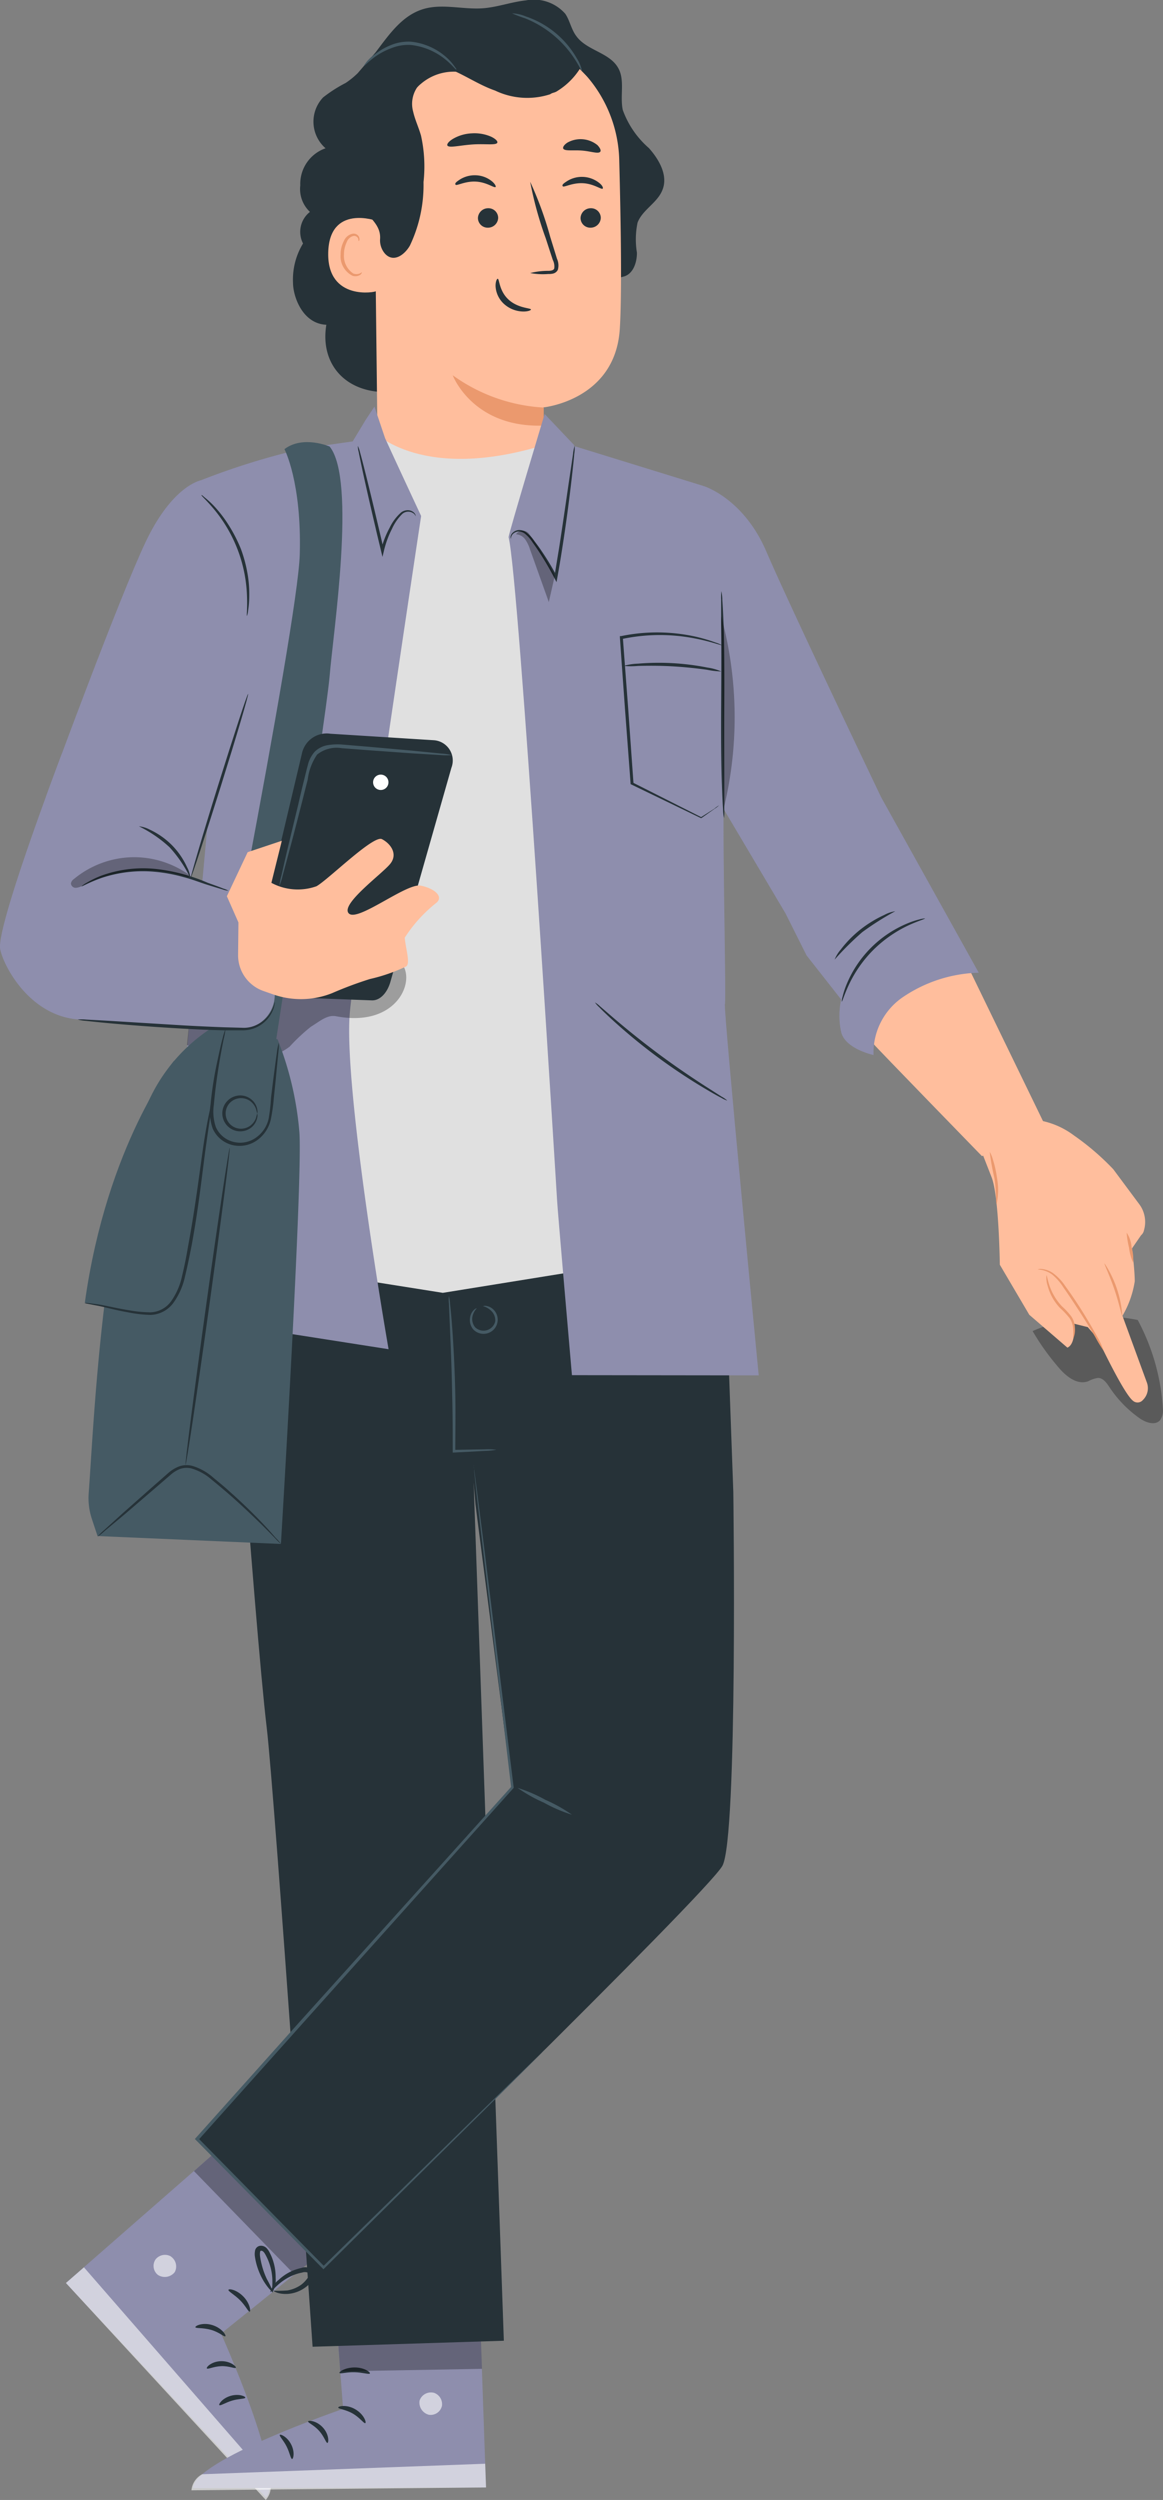<svg id="Man" xmlns="http://www.w3.org/2000/svg" width="93.862" height="201.651" viewBox="0 0 93.862 201.651">
  <rect x="0" y="0" width="93.862" height="201.651" fill="#808080" stroke="none"/>
  <path id="Path_3985" data-name="Path 3985" d="M12,28.625a5.588,5.588,0,0,0-.809,3.165c0,1.09.751,3.305,2.69,3.392-.514,3.121,1.483,5.428,4.808,5.433s7.134-5.7,10.216-6.955l8.942-2.36c.79-.184,1.11-1.139,1.1-1.939A6.566,6.566,0,0,1,39,26.939c.393-1.032,1.59-1.585,2-2.617.485-1.168-.257-2.462-1.086-3.392a7.378,7.378,0,0,1-2.108-3.073c-.242-1.129.189-2.423-.373-3.392-.693-1.241-2.515-1.4-3.359-2.544-.431-.552-.538-1.289-.916-1.832a3.384,3.384,0,0,0-3.184-1.071c-1.168.126-2.292.548-3.46.635-1.609.116-3.266-.4-4.808.063-1.7.514-2.738,2.021-3.843,3.485l-1.454,1.691a6.722,6.722,0,0,1-.969.785,11.224,11.224,0,0,0-1.822,1.168,2.845,2.845,0,0,0,.2,4.1,3.044,3.044,0,0,0-2.04,2.99,2.529,2.529,0,0,0,.78,2.142A2.045,2.045,0,0,0,12,28.625Z" transform="translate(12.457 -8.985)" fill="#263238"/>
  <path id="Path_3986" data-name="Path 3986" d="M14.538,27.267a41.232,41.232,0,0,1-1.793-6.916,14.471,14.471,0,0,1,.567-7.061c.126-.339,1.2-2.612,1.561-2.578.257.024-.407,2.147-.276,2.37a12.281,12.281,0,0,1,1.381,7.158,32.248,32.248,0,0,1-1.454,7.027" transform="translate(15.912 -4.603)" fill="#263238"/>
  <path id="Path_3987" data-name="Path 3987" d="M19.176,50.7c-5.263-.64-5.888-9.145-5.888-9.145l-.242-20.772c-.194-5.98,3.126-11.079,9.111-11.108l.552.029a10.706,10.706,0,0,1,10.1,10.4c.136,5.186.223,10.914.044,13.681-.378,5.728-6.16,6.3-6.16,6.3a19.056,19.056,0,0,0-.053,3.014c.33,6.092-6.01,7.72-7.488,7.589Z" transform="translate(17.167 -7.224)" fill="#ffbe9d"/>
  <path id="Path_3988" data-name="Path 3988" d="M22.174,20.146a13.846,13.846,0,0,1-7.347-2.607S16.422,21.8,22.169,21.6Z" transform="translate(21.71 12.729)" fill="#eb996e"/>
  <path id="Path_3989" data-name="Path 3989" d="M19.38,14.517a.824.824,0,0,1-.834.785.785.785,0,0,1-.8-.785.824.824,0,0,1,.834-.785.785.785,0,0,1,.8.785Z" transform="translate(29.108 3.064)" fill="#263238"/>
  <path id="Path_3990" data-name="Path 3990" d="M20.579,13.966c-.107.1-.7-.388-1.585-.436s-1.546.363-1.638.247.068-.237.363-.426a2.249,2.249,0,0,1,2.573.15C20.55,13.7,20.632,13.9,20.579,13.966Z" transform="translate(28.064 1.249)" fill="#263238"/>
  <path id="Path_3991" data-name="Path 3991" d="M17.039,14.517a.824.824,0,0,1-.834.785.785.785,0,0,1-.8-.785.824.824,0,0,1,.834-.785.785.785,0,0,1,.8.785Z" transform="translate(23.167 3.064)" fill="#263238"/>
  <path id="Path_3992" data-name="Path 3992" d="M18.139,13.929c-.111.1-.708-.388-1.585-.436s-1.551.363-1.643.252.068-.237.363-.431a2.263,2.263,0,0,1,1.318-.33,2.176,2.176,0,0,1,1.255.485C18.105,13.687,18.188,13.885,18.139,13.929Z" transform="translate(21.858 1.156)" fill="#263238"/>
  <path id="Path_3993" data-name="Path 3993" d="M16.607,20.491a5.879,5.879,0,0,1,1.454-.179c.228,0,.441-.044.485-.2a1.158,1.158,0,0,0-.116-.674c-.184-.557-.373-1.139-.572-1.75a29.17,29.17,0,0,1-1.255-4.56,28.539,28.539,0,0,1,1.619,4.449c.189.615.373,1.2.543,1.759a1.3,1.3,0,0,1,.073.887.572.572,0,0,1-.388.31,1.454,1.454,0,0,1-.388.034A5.491,5.491,0,0,1,16.607,20.491Z" transform="translate(26.186 1.534)" fill="#263238"/>
  <path id="Path_3994" data-name="Path 3994" d="M15.976,15.339c.145,0,.1.969.877,1.682s1.808.669,1.808.8c0,.058-.237.174-.669.16a2.375,2.375,0,0,1-1.512-.615,2.089,2.089,0,0,1-.674-1.405C15.791,15.572,15.913,15.339,15.976,15.339Z" transform="translate(24.191 7.146)" fill="#263238"/>
  <path id="Path_3995" data-name="Path 3995" d="M18.745,12.782c-.1.233-.969.073-2.011.145s-1.895.305-2.021.082c-.053-.107.1-.325.456-.538a3.31,3.31,0,0,1,1.512-.441,3.349,3.349,0,0,1,1.556.267C18.609,12.472,18.788,12.67,18.745,12.782Z" transform="translate(21.393 -1.274)" fill="#263238"/>
  <path id="Path_3996" data-name="Path 3996" d="M20.339,13.173c-.17.189-.766-.048-1.493-.1s-1.357.063-1.488-.155c-.053-.107.053-.3.334-.485a2.166,2.166,0,0,1,2.423.2C20.339,12.868,20.426,13.076,20.339,13.173Z" transform="translate(28.101 -0.929)" fill="#263238"/>
  <path id="Path_3997" data-name="Path 3997" d="M15.953,14.206c-.1-.044-3.877-1.376-3.964,2.549s3.877,3.2,3.877,3.092S15.953,14.206,15.953,14.206Z" transform="translate(14.501 3.627)" fill="#ffbe9d"/>
  <path id="Path_3998" data-name="Path 3998" d="M13.991,17.43a1.627,1.627,0,0,1-.184.1.712.712,0,0,1-.514,0,1.7,1.7,0,0,1-.751-1.536,2.3,2.3,0,0,1,.213-.969.8.8,0,0,1,.528-.519.344.344,0,0,1,.4.2c.048.111,0,.189.044.194s.087-.063.058-.223a.426.426,0,0,0-.15-.252.485.485,0,0,0-.373-.107.969.969,0,0,0-.727.591A2.283,2.283,0,0,0,12.27,16a1.754,1.754,0,0,0,.969,1.716.751.751,0,0,0,.63-.087C13.981,17.522,14.005,17.435,13.991,17.43Z" transform="translate(15.218 4.531)" fill="#eb996e"/>
  <path id="Path_3999" data-name="Path 3999" d="M31.525,14.067c.645-.344-1.241-2.423-2.792-3.155C26.388,9.812,22.792,9.1,20.606,9.7a9.37,9.37,0,0,0-6.169,4.362A15.474,15.474,0,0,0,12.6,21.923a4.691,4.691,0,0,0,.523,2.423c.538.877,1.585,1.454,1.522,2.632a1.643,1.643,0,0,0,.393,1.207c.708.771,1.6.068,2.011-.649a11.36,11.36,0,0,0,1.1-5.123,11.491,11.491,0,0,0-.2-3.737c-.184-.659-.485-1.279-.635-1.939a2.365,2.365,0,0,1,.305-1.939,2.268,2.268,0,0,1,.325-.315,4.076,4.076,0,0,1,4.071-.722c2.2.809,5.961,2.026,6.959,1.289a5.731,5.731,0,0,0,1.783-1.759Z" transform="translate(16.032 -7.725)" fill="#263238"/>
  <path id="Path_4000" data-name="Path 4000" d="M18.916,9.72a8.622,8.622,0,0,1,6.63.451,4.478,4.478,0,0,1,2.331,2.636,2.569,2.569,0,0,1-1.323,3.034l-.078.048a6,6,0,0,1-4.434-.3c-1.4-.485-2.636-1.391-4.042-1.885a7.943,7.943,0,0,0-4.667-.2,13.042,13.042,0,0,1,5.583-3.79Z" transform="translate(17.917 -8.283)" fill="#263238"/>
  <path id="Path_4001" data-name="Path 4001" d="M12.8,11.894c.034.034.349-.344.969-.785A5.675,5.675,0,0,1,15,10.469a3.649,3.649,0,0,1,1.594-.267,5.331,5.331,0,0,1,2.738,1.129c.606.485.887.887.926.858s-.044-.121-.17-.3a4.168,4.168,0,0,0-.635-.7,5.079,5.079,0,0,0-2.84-1.25,3.727,3.727,0,0,0-1.706.305,5.123,5.123,0,0,0-1.212.712,2.908,2.908,0,0,0-.9.935Z" transform="translate(16.564 -6.575)" fill="#455a64"/>
  <path id="Path_4002" data-name="Path 4002" d="M16.182,9.29a10.313,10.313,0,0,0,1.037.393A8.568,8.568,0,0,1,21.251,13c.368.572.543.969.582.969a3.039,3.039,0,0,0-.422-1.042,7.483,7.483,0,0,0-4.129-3.392,3.174,3.174,0,0,0-1.1-.247Z" transform="translate(25.148 -8.211)" fill="#455a64"/>
  <path id="Path_4003" data-name="Path 4003" d="M28.023,66.441l-9.5,7.643s5.239,11.631,3.62,13.216L6.006,70,20.317,57.49Z" transform="translate(-0.684 114.147)" fill="#8e8ead"/>
  <g id="Group_357" data-name="Group 357" transform="translate(12.395 181.879)" opacity="0.6">
    <path id="Path_4004" data-name="Path 4004" d="M9.441,60.533a.969.969,0,0,0-1.275.218.926.926,0,0,0,.2,1.26,1.023,1.023,0,0,0,1.347-.233.969.969,0,0,0-.359-1.289" transform="translate(-8.005 -60.384)" fill="#fff"/>
  </g>
  <g id="Group_358" data-name="Group 358" transform="translate(5.321 182.885)" opacity="0.6">
    <path id="Path_4005" data-name="Path 4005" d="M6.006,61.934,7.46,60.669,22.483,77.917a1.638,1.638,0,0,1-.349,1.517Z" transform="translate(-6.006 -60.669)" fill="#fff"/>
  </g>
  <path id="Path_4006" data-name="Path 4006" d="M11.373,62.952c-.092.073-.485-.33-1.163-.519s-1.216-.1-1.25-.208.582-.417,1.367-.174S11.47,62.9,11.373,62.952Z" transform="translate(6.811 125.493)" fill="#263238"/>
  <path id="Path_4007" data-name="Path 4007" d="M11.562,63.341c-.068.092-.548-.155-1.173-.131s-1.09.276-1.163.184.378-.572,1.153-.586S11.639,63.269,11.562,63.341Z" transform="translate(7.47 127.647)" fill="#263238"/>
  <path id="Path_4008" data-name="Path 4008" d="M9.515,64.4c-.087-.063.247-.562.921-.751s1.212.053,1.173.155-.514.068-1.066.233S9.6,64.476,9.515,64.4Z" transform="translate(8.189 129.6)" fill="#263238"/>
  <path id="Path_4009" data-name="Path 4009" d="M11.427,62.973c-.107.029-.334-.485-.795-.94s-.969-.712-.916-.824.669,0,1.2.543S11.533,62.954,11.427,62.973Z" transform="translate(8.725 123.489)" fill="#263238"/>
  <g id="Group_359" data-name="Group 359" transform="translate(15.654 173.314)" opacity="0.3">
    <path id="Path_4010" data-name="Path 4010" d="M18.73,66.75l-1.691,1.367L8.926,59.772l2.055-1.808Z" transform="translate(-8.926 -57.964)"/>
  </g>
  <path id="Path_4011" data-name="Path 4011" d="M11.794,63.912c-.034.034-.388-.267-.771-.9a5.579,5.579,0,0,1-.523-1.187,5.152,5.152,0,0,1-.17-.751,1.333,1.333,0,0,1,0-.451.485.485,0,0,1,.431-.446.635.635,0,0,1,.528.213,1.391,1.391,0,0,1,.242.373,3.877,3.877,0,0,1,.291.722A4.241,4.241,0,0,1,12,62.782a1.938,1.938,0,0,1-.271,1.158c-.063,0,.034-.451,0-1.149a4.492,4.492,0,0,0-.523-1.842c-.116-.233-.252-.393-.383-.368-.044,0-.058,0-.082.107a1.153,1.153,0,0,0,0,.33,6.094,6.094,0,0,0,.141.708,6.184,6.184,0,0,0,.417,1.153A8.055,8.055,0,0,1,11.794,63.912Z" transform="translate(10.247 120.97)" fill="#263238"/>
  <path id="Path_4012" data-name="Path 4012" d="M10.672,62.665a1.911,1.911,0,0,1,.659-.969,3.96,3.96,0,0,1,1.086-.727,3.909,3.909,0,0,1,.742-.242.969.969,0,0,1,.969.179.548.548,0,0,1,.073.591,1.648,1.648,0,0,1-.247.378,2.738,2.738,0,0,1-.606.519,2.7,2.7,0,0,1-1.255.422c-.766.048-1.187-.223-1.163-.257a10.023,10.023,0,0,0,1.129-.024,2.748,2.748,0,0,0,1.086-.446,2.52,2.52,0,0,0,.485-.485c.165-.194.257-.4.174-.451a.664.664,0,0,0-.562-.058,3.673,3.673,0,0,0-.678.194,4.274,4.274,0,0,0-1.042.6C10.972,62.325,10.725,62.7,10.672,62.665Z" transform="translate(11.147 122.213)" fill="#263238"/>
  <path id="Path_4013" data-name="Path 4013" d="M20.1,60.817l.921,12.16S8.951,77.111,8.9,79.374l23.655-.058-.659-19Z" transform="translate(6.669 121.327)" fill="#8e8ead"/>
  <g id="Group_360" data-name="Group 360" transform="translate(33.849 192.977)" opacity="0.6">
    <path id="Path_4014" data-name="Path 4014" d="M15.176,63.529a.969.969,0,0,1,.712,1.076.935.935,0,0,1-1.061.717,1.018,1.018,0,0,1-.746-1.144.969.969,0,0,1,1.183-.62" transform="translate(-14.068 -63.521)" fill="#fff"/>
  </g>
  <g id="Group_361" data-name="Group 361" transform="translate(15.45 198.728)" opacity="0.6">
    <path id="Path_4015" data-name="Path 4015" d="M32.644,67.06l-.068-1.914-22.841.848a1.633,1.633,0,0,0-.867,1.294Z" transform="translate(-8.868 -65.146)" fill="#fff"/>
  </g>
  <path id="Path_4016" data-name="Path 4016" d="M12.217,63.956c0,.116.586.145,1.173.485s.9.819,1.008.771-.1-.708-.809-1.12S12.188,63.85,12.217,63.956Z" transform="translate(15.082 130.241)" fill="#263238"/>
  <path id="Path_4017" data-name="Path 4017" d="M11.528,64.221c0,.111.485.291.9.761s.548.969.659.969.165-.664-.359-1.241S11.528,64.109,11.528,64.221Z" transform="translate(13.334 131.1)" fill="#263238"/>
  <path id="Path_4018" data-name="Path 4018" d="M11.879,66.444c.107,0,.242-.562-.078-1.183s-.872-.853-.916-.756.3.426.557.94S11.763,66.434,11.879,66.444Z" transform="translate(11.694 131.902)" fill="#263238"/>
  <path id="Path_4019" data-name="Path 4019" d="M12.247,63.393c.053.1.577-.078,1.231-.058s1.173.2,1.226.1-.451-.485-1.221-.485S12.189,63.3,12.247,63.393Z" transform="translate(15.149 128.012)" fill="#263238"/>
  <g id="Group_362" data-name="Group 362" transform="translate(27.3 188.759)" opacity="0.3">
    <path id="Path_4020" data-name="Path 4020" d="M12.217,62.678l.16,2.166,11.437-.2-.082-2.317Z" transform="translate(-12.217 -62.329)"/>
  </g>
  <path id="Path_4021" data-name="Path 4021" d="M12.2,63.835a2.2,2.2,0,0,0,1.183-.053,5.263,5.263,0,0,0,1.226-.431,5.6,5.6,0,0,0,.664-.388,1.5,1.5,0,0,0,.349-.291.485.485,0,0,0,0-.615.635.635,0,0,0-.514-.247,1.591,1.591,0,0,0-.441.082,4.045,4.045,0,0,0-.727.281,4.187,4.187,0,0,0-1.061.761,2.093,2.093,0,0,0-.659.969c.039,0,.305-.339.848-.78a4.846,4.846,0,0,1,1.032-.635,4.526,4.526,0,0,1,.669-.237c.247-.078.485-.087.533.024v.131a1.052,1.052,0,0,1-.247.228,5.724,5.724,0,0,1-.611.383,6.422,6.422,0,0,1-1.129.485,8.308,8.308,0,0,0-1.115.334Z" transform="translate(15.052 125.113)" fill="#263238"/>
  <path id="Path_4022" data-name="Path 4022" d="M13.444,65.1a1.939,1.939,0,0,0,.267-1.158A3.906,3.906,0,0,0,13.5,62.65a4.4,4.4,0,0,0-.33-.708.969.969,0,0,0-.78-.567.557.557,0,0,0-.485.349,1.706,1.706,0,0,0-.107.441,2.738,2.738,0,0,0,.029.8,2.772,2.772,0,0,0,.557,1.2c.485.591.969.712.969.674A4.589,4.589,0,0,1,12.6,64a2.738,2.738,0,0,1-.417-1.1,2.336,2.336,0,0,1,0-.688c0-.252.111-.456.208-.436a.817.817,0,0,1,.426.373,3.674,3.674,0,0,1,.32.63,4.236,4.236,0,0,1,.276,1.173C13.482,64.642,13.376,65.083,13.444,65.1Z" transform="translate(13.972 124.011)" fill="#263238"/>
  <path id="Path_4023" data-name="Path 4023" d="M9.579,35.724s2.564,36.406,3.562,44.756c.635,5.307,3.7,49.918,3.7,49.918l15.436-.485L29.788,59.239V37.581Z" transform="translate(8.387 58.894)" fill="#263238"/>
  <path id="Path_4024" data-name="Path 4024" d="M8.994,113.1,19.21,123.471s30.934-30.144,32.19-32.4.882-30.144.882-30.144l-.9-24.988L29.291,37.06l2.181,24.857,2.942,22.87Z" transform="translate(6.902 59.429)" fill="#263238"/>
  <path id="Path_4025" data-name="Path 4025" d="M37.181,89.56l-.315.33-.969.969-3.6,3.586L19.4,107.2l-.078.078-.073-.078L9.029,96.849l-.082-.082.078-.087,8.239-9.208L34.477,68.362v.087c-.926-7.8-1.7-14.311-2.234-18.9-.262-2.278-.485-4.066-.611-5.3-.063-.606-.116-1.071-.15-1.4a1.1,1.1,0,0,0-.034-.359.334.334,0,0,1,0-.121,1.085,1.085,0,0,1,0,.121l.053.359c.044.325.107.79.184,1.391.155,1.231.383,3.019.669,5.287L34.676,68.4v.048l-.034.039L17.456,87.656,9.218,96.864V96.7c3.664,3.717,7.1,7.221,10.2,10.366h-.15L32.248,94.358l3.644-3.543.969-.931A2.858,2.858,0,0,1,37.181,89.56Z" transform="translate(6.78 75.767)" fill="#455a64"/>
  <path id="Path_4026" data-name="Path 4026" d="M20.7,51.906a11.715,11.715,0,0,1-2.254-.969,11.947,11.947,0,0,1-2.137-1.2,12.115,12.115,0,0,1,2.249.969,12.142,12.142,0,0,1,2.142,1.2Z" transform="translate(25.461 94.472)" fill="#455a64"/>
  <path id="Path_4027" data-name="Path 4027" d="M18.582,50.933a5.815,5.815,0,0,1-.93.092l-2.486.131h-.107v-.111c0-1.284,0-2.855-.044-4.551-.039-2.2-.126-4.187-.189-5.632l-.073-1.706a2.791,2.791,0,0,1,0-.63,3.45,3.45,0,0,1,.092.625c.044.4.1.969.155,1.7.111,1.454.223,3.436.267,5.636.034,1.7,0,3.271,0,4.56l-.107-.107,2.491-.044A5.288,5.288,0,0,1,18.582,50.933Z" transform="translate(21.478 66.008)" fill="#455a64"/>
  <path id="Path_4028" data-name="Path 4028" d="M16.282,38.78a.441.441,0,0,1,.242-.024,1.066,1.066,0,0,1,.606.305,1.142,1.142,0,1,1-1.653,1.575,1.192,1.192,0,0,1-.237-.969,1.057,1.057,0,0,1,.32-.6c.121-.107.213-.126.218-.116a1.391,1.391,0,0,0-.363.737,1.052,1.052,0,0,0,.237.8.969.969,0,0,0,1.614-.485A1.047,1.047,0,0,0,17,39.217a1.454,1.454,0,0,0-.717-.436Z" transform="translate(22.702 66.578)" fill="#455a64"/>
  <path id="Path_4029" data-name="Path 4029" d="M21.491,18.811S25.5,23.2,36.03,19.7l6.644,9.693L49.5,84.712,27.118,88.323,9.671,85.556l5.564-56.14Z" transform="translate(8.62 15.959)" fill="#e0e0e0"/>
  <path id="Path_4030" data-name="Path 4030" d="M26.149,20.8c.853,1.871,2.908,6.271,2.908,6.271s-5.2,34.487-5.743,39.939c-.6,6,3.116,27.271,3.116,27.271L8.218,91.431l5.127-56.218L10.859,24.362A57.956,57.956,0,0,1,19.708,21.6l3.824-.543,1.057-1.75.7-1.057Z" transform="translate(4.931 14.548)" fill="#8e8ead"/>
  <g id="Group_363" data-name="Group 363" transform="translate(15.087 77.403)" opacity="0.3">
    <path id="Path_4031" data-name="Path 4031" d="M25.7,30.86c-2.229-.048-8.723,1.822-10.933,2.065a10.466,10.466,0,0,0-5.7,1.885l-.3,2.942a15.116,15.116,0,0,0,4.182,1.032,5.06,5.06,0,0,0,4.1-.9,15.028,15.028,0,0,1,1.725-1.614c.678-.407,1.289-.969,2-.848C26.159,36.468,27.526,31.834,25.7,30.86Z" transform="translate(-8.765 -30.859)"/>
  </g>
  <path id="Path_4032" data-name="Path 4032" d="M12.663,19.15a2.191,2.191,0,0,1,.17.485c.092.33.218.8.368,1.4.3,1.183.7,2.821,1.124,4.633.155.659.305,1.3.441,1.895h-.233a7.4,7.4,0,0,1,.7-1.817,3.843,3.843,0,0,1,.931-1.236.9.9,0,0,1,.577-.174.746.746,0,0,1,.417.16c.2.17.174.334.17.325a.487.487,0,0,0-.218-.257.717.717,0,0,0-.858.073,3.94,3.94,0,0,0-.834,1.207,7.681,7.681,0,0,0-.649,1.774l-.116.485-.116-.485c-.141-.591-.3-1.231-.451-1.895-.426-1.808-.8-3.451-1.057-4.643-.126-.6-.228-1.081-.291-1.415A2.031,2.031,0,0,1,12.663,19.15Z" transform="translate(16.216 16.818)" fill="#263238"/>
  <path id="Path_4033" data-name="Path 4033" d="M17.16,32.3l4.619,1.342a26.039,26.039,0,0,1,1.764,7.522c.271,4.022-1.493,33.183-1.493,33.183l-14.8-.64L6.8,72.352a5.384,5.384,0,0,1-.262-2.132c.368-4.788,1.027-21.421,4.623-31.1A13.836,13.836,0,0,1,17.16,32.3Z" transform="translate(0.622 50.192)" fill="#455a64"/>
  <path id="Path_4034" data-name="Path 4034" d="M16.031,19.631s1.4,2.651,1.236,8.491S9,74.589,9,74.589l5.161.456s5.249-33.75,5.52-37.143,2.171-15.775,0-18.479C19.685,19.423,17.533,18.488,16.031,19.631Z" transform="translate(6.926 16.598)" fill="#455a64"/>
  <path id="Path_4035" data-name="Path 4035" d="M13.648,33.161S8.216,39.921,6.437,52.682l2.394.519Z" transform="translate(0.411 52.385)" fill="#455a64"/>
  <path id="Path_4036" data-name="Path 4036" d="M16.811,33.985a.9.9,0,0,1-.024.252c-.029.189-.063.422-.107.7-.1.611-.237,1.488-.388,2.583-.32,2.181-.611,5.224-1.236,8.544-.165.829-.325,1.633-.519,2.423a5.714,5.714,0,0,1-.94,2.128,2.37,2.37,0,0,1-1.866.969,10.454,10.454,0,0,1-1.808-.213c-1.1-.189-1.939-.446-2.559-.552l-.7-.136a.8.8,0,0,1-.237-.063.863.863,0,0,1,.247,0l.708.092c.615.078,1.483.31,2.569.485a10.56,10.56,0,0,0,1.774.179,2.147,2.147,0,0,0,1.687-.887,5.525,5.525,0,0,0,.887-2.04c.184-.766.349-1.575.485-2.4.62-3.305.969-6.344,1.3-8.525.174-1.09.344-1.968.485-2.573.063-.276.111-.485.155-.693A.916.916,0,0,1,16.811,33.985Z" transform="translate(0.394 54.479)" fill="#263238"/>
  <path id="Path_4037" data-name="Path 4037" d="M14.854,33.545a5.437,5.437,0,0,1-.044.8c-.053.557-.126,1.284-.208,2.166-.048.485-.1.969-.155,1.493a14.149,14.149,0,0,1-.242,1.725,2.806,2.806,0,0,1-1.047,1.643,2.447,2.447,0,0,1-2.035.436,2.336,2.336,0,0,1-1.609-1.333,3.994,3.994,0,0,1-.174-1.939,29.467,29.467,0,0,1,.485-3.2c.194-.906.344-1.628.485-2.128a5.142,5.142,0,0,1,.237-.766,5.2,5.2,0,0,1-.141.79c-.1.485-.247,1.231-.393,2.132s-.3,1.987-.407,3.194a3.8,3.8,0,0,0,.17,1.817,2.1,2.1,0,0,0,1.454,1.183,2.2,2.2,0,0,0,1.832-.393,2.53,2.53,0,0,0,.969-1.5,14.745,14.745,0,0,0,.189-1.682c.068-.533.126-1.032.184-1.493.116-.877.213-1.6.291-2.157A4.536,4.536,0,0,1,14.854,33.545Z" transform="translate(7.653 50.557)" fill="#263238"/>
  <path id="Path_4038" data-name="Path 4038" d="M21.566,48.774a5.555,5.555,0,0,1-.548-.533c-.339-.349-.829-.853-1.454-1.454s-1.381-1.318-2.249-2.074c-.436-.378-.9-.766-1.386-1.163a4.294,4.294,0,0,0-1.628-.9,1.638,1.638,0,0,0-.906.039,2.578,2.578,0,0,0-.78.485l-1.367,1.178-2.331,2-1.59,1.323a5.4,5.4,0,0,1-.6.485,3.936,3.936,0,0,1,.538-.538L8.8,46.229l2.3-2.035L12.459,43a2.942,2.942,0,0,1,.853-.514,1.856,1.856,0,0,1,1.042-.048,4.483,4.483,0,0,1,1.73.969c.485.4.969.795,1.381,1.178.867.771,1.614,1.5,2.224,2.123s1.081,1.153,1.4,1.527a4.037,4.037,0,0,1,.475.543Z" transform="translate(1.145 75.795)" fill="#263238"/>
  <path id="Path_4039" data-name="Path 4039" d="M12.3,35.152c.068,0-.674,5.738-1.657,12.8S8.8,60.721,8.737,60.712s.669-5.738,1.653-12.8S12.241,35.142,12.3,35.152Z" transform="translate(6.238 57.441)" fill="#263238"/>
  <path id="Path_4040" data-name="Path 4040" d="M12.391,35.409a2.835,2.835,0,0,1-.087-.32,1.371,1.371,0,0,0-.485-.678,1.26,1.26,0,0,0-1.178-.155,1.231,1.231,0,0,0,0,2.307,1.265,1.265,0,0,0,1.178-.16,1.347,1.347,0,0,0,.485-.678,2.541,2.541,0,0,1,.087-.315.688.688,0,0,1,0,.339,1.367,1.367,0,0,1-.485.8,1.447,1.447,0,1,1-1.362-2.51,1.41,1.41,0,0,1,1.362.233,1.338,1.338,0,0,1,.485.8C12.434,35.287,12.405,35.409,12.391,35.409Z" transform="translate(8.371 54.402)" fill="#263238"/>
  <path id="Path_4042" data-name="Path 4042" d="M24.433,38.534c0,.053,8.723,9.019,8.723,9.019l5.278-2.1L32.1,32.409l-5.287-1.88L24.443,34.74Z" transform="translate(46.096 45.703)" fill="#ffbe9d"/>
  <path id="Path_4044" data-name="Path 4044" d="M22.223,20.065s3.213.969,5.064,5.292,9.261,19.812,9.261,19.812L44.424,59.32a11.407,11.407,0,0,0-6.174,2.006,5.424,5.424,0,0,0-2.317,4.633s-2.287-.485-2.612-1.851a6.14,6.14,0,0,1,0-2.627L30.53,57.929l-1.7-3.392L23.5,45.552,19.892,31.226Z" transform="translate(34.567 19.14)" fill="#8e8ead"/>
  <path id="Path_4045" data-name="Path 4045" d="M36.288,95.969s-2.864-29.592-2.729-29.946-.31-17.321,0-17.583-1.716-24.208-1.716-24.208L21.293,20.976h.141L19.01,18.422s-2.947,9.78-2.908,9.94c.853,3.368,3.911,53.456,3.911,53.456,0,.359,1.2,14.132,1.2,14.132Z" transform="translate(24.946 14.972)" fill="#8e8ead"/>
  <path id="Path_4046" data-name="Path 4046" d="M26.646,37.35a1.939,1.939,0,0,1-.359.276l-1.061.751h-.058l-5.607-2.709-.058-.029v-.053c-.136-1.822-.291-3.877-.456-6.058-.145-2.045-.286-3.989-.407-5.728v-.1h.1a14.336,14.336,0,0,1,5.99.039,13.478,13.478,0,0,1,1.648.485,2.239,2.239,0,0,1,.557.247s-.2-.063-.582-.174a16.405,16.405,0,0,0-1.653-.407,14.713,14.713,0,0,0-5.908.048l.087-.121c.131,1.745.276,3.683.431,5.728.155,2.176.3,4.241.431,6.058l-.063-.092,5.554,2.806h-.063l1.1-.7A2.3,2.3,0,0,1,26.646,37.35Z" transform="translate(31.389 27.609)" fill="#263238"/>
  <path id="Path_4047" data-name="Path 4047" d="M20.976,22.461a3.754,3.754,0,0,1,.078.717c.034.485.068,1.134.1,1.939.058,1.657.073,3.95.058,6.48s0,4.822,0,6.48v1.963a3.827,3.827,0,0,1-.024.722,3.832,3.832,0,0,1-.078-.717c-.034-.485-.063-1.134-.092-1.963-.063-1.662-.078-3.955-.063-6.484s.029-4.817,0-6.475V23.159A4.2,4.2,0,0,1,20.976,22.461Z" transform="translate(37.244 25.225)" fill="#263238"/>
  <path id="Path_4048" data-name="Path 4048" d="M30.423,29.921c0,.048-.533.184-1.342.557a10.177,10.177,0,0,0-2.835,1.982,10.042,10.042,0,0,0-1.982,2.83c-.378.809-.519,1.352-.562,1.342a1.236,1.236,0,0,1,.063-.393,6.725,6.725,0,0,1,.334-1.023,9.063,9.063,0,0,1,4.909-4.9,6.7,6.7,0,0,1,1.018-.334A1.454,1.454,0,0,1,30.423,29.921Z" transform="translate(44.236 44.163)" fill="#263238"/>
  <path id="Path_4049" data-name="Path 4049" d="M28.423,29.758a22.73,22.73,0,0,0-2.656,1.682,24.017,24.017,0,0,0-2.229,2.215,2.8,2.8,0,0,1,.485-.8,9.13,9.13,0,0,1,1.58-1.614,9.47,9.47,0,0,1,1.939-1.187,2.709,2.709,0,0,1,.882-.3Z" transform="translate(43.822 43.749)" fill="#263238"/>
  <path id="Path_4050" data-name="Path 4050" d="M21.32,19.15a3.073,3.073,0,0,1-.034.659c-.034.422-.1,1.027-.184,1.779-.17,1.5-.431,3.577-.79,5.854-.126.824-.262,1.614-.393,2.346l-.063.349-.165-.315a23.512,23.512,0,0,0-1.2-2.06c-.194-.3-.388-.577-.572-.834a2.971,2.971,0,0,0-.552-.645.858.858,0,0,0-.6-.228.741.741,0,0,0-.441.208.562.562,0,0,0-.15.383s-.111-.179.092-.441a.809.809,0,0,1,.485-.267.969.969,0,0,1,.712.223,3.174,3.174,0,0,1,.6.659c.194.252.4.528.6.829A20.451,20.451,0,0,1,19.9,29.71l-.223.034c.121-.732.247-1.522.383-2.341.354-2.278.645-4.362.863-5.816.107-.708.194-1.3.262-1.769a3.154,3.154,0,0,1,.131-.669Z" transform="translate(25.06 16.818)" fill="#263238"/>
  <g id="Group_364" data-name="Group 364" transform="translate(41.65 42.804)" opacity="0.3">
    <path id="Path_4051" data-name="Path 4051" d="M19.4,24.709l-.485,2.132L17.4,22.6a2.908,2.908,0,0,0-.383-.8.969.969,0,0,0-.746-.422.649.649,0,0,1,1.086,0A31.969,31.969,0,0,1,19.4,24.709Z" transform="translate(-16.272 -21.082)"/>
  </g>
  <g id="Group_365" data-name="Group 365" transform="translate(58.205 49.712)" opacity="0.3">
    <path id="Path_4052" data-name="Path 4052" d="M21.174,38.455a31.073,31.073,0,0,0-.223-15.421Z" transform="translate(-20.951 -23.034)"/>
  </g>
  <path id="Path_4053" data-name="Path 4053" d="M26.6,24.794a6.693,6.693,0,0,1-1.153-.136c-.708-.1-1.687-.213-2.772-.276s-2.074-.053-2.792-.034a6.4,6.4,0,0,1-1.158,0,4.406,4.406,0,0,1,1.149-.184,20.127,20.127,0,0,1,5.6.315,4.3,4.3,0,0,1,1.124.315Z" transform="translate(31.615 29.367)" fill="#263238"/>
  <path id="Path_4054" data-name="Path 4054" d="M28.759,39.755a2.026,2.026,0,0,1-.485-.223c-.3-.15-.727-.393-1.246-.7a45.7,45.7,0,0,1-7.575-5.612c-.446-.412-.8-.751-1.032-.994a2.134,2.134,0,0,1-.349-.393,2.084,2.084,0,0,1,.417.32l1.061.916c.916.78,2.2,1.837,3.674,2.932S26.088,38.02,27.1,38.67l1.2.766a2.171,2.171,0,0,1,.456.32Z" transform="translate(29.945 49.023)" fill="#263238"/>
  <path id="Path_4055" data-name="Path 4055" d="M18.019,19.936s-2.268.417-4.42,4.938S5.912,44.415,5.554,45.418L16.865,52.94l6.383-18.93Z" transform="translate(-1.832 18.814)" fill="#8e8ead"/>
  <path id="Path_4056" data-name="Path 4056" d="M26.592,44.924l.1-6.417-7.3-2.477,1.376-4.541L9.508,26.159S4.473,39.346,4.5,41.765c0,.892,2.016,5.438,6.208,5.845,2.729.267,8.9.625,13.051.775a2.767,2.767,0,0,0,2.83-3.46Z" transform="translate(-4.502 34.612)" fill="#8e8ead"/>
  <path id="Path_4057" data-name="Path 4057" d="M13.482,24.8c.068,0-.921,3.359-2.205,7.454s-2.38,7.4-2.423,7.381.921-3.359,2.205-7.459S13.414,24.781,13.482,24.8Z" transform="translate(6.543 31.174)" fill="#263238"/>
  <path id="Path_4058" data-name="Path 4058" d="M18.223,30.586a1.774,1.774,0,0,1-.485-.107c-.3-.087-.732-.218-1.27-.388s-1.149-.417-1.856-.6a12.671,12.671,0,0,0-2.336-.431,10.555,10.555,0,0,0-4.26.485c-1.047.363-1.633.737-1.657.693a1.847,1.847,0,0,1,.4-.281,8.282,8.282,0,0,1,1.2-.582,9.882,9.882,0,0,1,4.362-.548,14.607,14.607,0,0,1,4.231,1.12c.523.189.969.344,1.241.46A1.828,1.828,0,0,1,18.223,30.586Z" transform="translate(0.213 41.26)" fill="#263238"/>
  <path id="Path_4059" data-name="Path 4059" d="M7.67,27.82a2.39,2.39,0,0,1,.863.262,6.262,6.262,0,0,1,1.788,1.246,6.155,6.155,0,0,1,1.236,1.793,2.166,2.166,0,0,1,.262.863,10.177,10.177,0,0,0-1.677-2.476A10.3,10.3,0,0,0,7.67,27.82Z" transform="translate(3.54 38.83)" fill="#263238"/>
  <path id="Path_4060" data-name="Path 4060" d="M12.772,30.018c-.048,0,.039-.606,0-1.58A11.534,11.534,0,0,0,10.15,21.46c-.62-.751-1.086-1.149-1.052-1.183s.131.078.344.252a7.231,7.231,0,0,1,.843.814,10.177,10.177,0,0,1,1.032,1.386,11.936,11.936,0,0,1,.969,1.9,11.205,11.205,0,0,1,.543,2.06,9.518,9.518,0,0,1,.126,1.73,8,8,0,0,1-.092,1.168,1.59,1.59,0,0,1-.092.431Z" transform="translate(7.162 19.665)" fill="#263238"/>
  <g id="Group_366" data-name="Group 366" transform="translate(5.724 69.143)" opacity="0.3">
    <path id="Path_4061" data-name="Path 4061" d="M10.99,28.528a7.667,7.667,0,0,0-4.638,1.764.528.528,0,0,0-.233.354.383.383,0,0,0,.393.349,1.226,1.226,0,0,0,.557-.184,11.079,11.079,0,0,1,8.5-.669L15.725,30a7.652,7.652,0,0,0-4.735-1.473Z" transform="translate(-6.119 -28.525)"/>
  </g>
  <path id="Path_4062" data-name="Path 4062" d="M22.193,31.829a.966.966,0,0,1-.024.174,2.074,2.074,0,0,1-.141.485A2.632,2.632,0,0,1,19.523,34.1H18.069c-1.023-.024-2.142-.068-3.315-.136-2.35-.131-4.468-.3-6-.441-.766-.073-1.386-.136-1.817-.184a3.222,3.222,0,0,1-.659-.107,3.521,3.521,0,0,1,.669,0l1.822.1,6,.368c1.173.068,2.287.116,3.305.155l1.454.039a2.384,2.384,0,0,0,1.183-.228,2.54,2.54,0,0,0,1.241-1.216A2.908,2.908,0,0,0,22.13,32C22.159,31.883,22.183,31.825,22.193,31.829Z" transform="translate(-0.006 49.006)" fill="#263238"/>
  <path id="Path_4063" data-name="Path 4063" d="M13.194,46.986l6.3.233c.63.024,1.216-.552,1.488-1.454l4.934-17.306a1.639,1.639,0,0,0-1.425-2.224l-8.336-.523a2.044,2.044,0,0,0-2.3,1.585l-3.247,13.7C9.9,43.9,11.221,46.913,13.194,46.986Z" transform="translate(10.515 33.472)" fill="#263238"/>
  <path id="Path_4064" data-name="Path 4064" d="M9.676,32.738l1.677-3.552,2.758-.921-.843,3.392a4.5,4.5,0,0,0,3.64.276c.935-.519,4.594-4.153,5.283-3.8s1.309,1.183.678,1.982-4.061,3.276-3.354,4.008,4.662-2.477,5.816-2.239,1.871.916,1.221,1.41a11.558,11.558,0,0,0-2.52,2.787c.068.872.485,2.108.1,2.326a13.9,13.9,0,0,1-2.908,1.008,30.385,30.385,0,0,0-3.039,1.134,6.785,6.785,0,0,1-4.774.107l-.79-.276a3.053,3.053,0,0,1-2.04-2.908l.029-2.617Z" transform="translate(8.634 39.553)" fill="#ffbe9d"/>
  <path id="Path_4065" data-name="Path 4065" d="M10.873,37.385a5.437,5.437,0,0,0,.267-.838l.62-2.307c.262-.969.562-2.147.892-3.426.165-.649.334-1.328.514-2.026a4.531,4.531,0,0,1,.756-2.011,2.525,2.525,0,0,1,1.992-.514l2.084.16,3.533.252,2.384.145a5.051,5.051,0,0,0,.877,0,5.119,5.119,0,0,0-.868-.126l-2.375-.237-3.533-.315-2.089-.174a4.735,4.735,0,0,0-1.134.048,1.939,1.939,0,0,0-1.081.548,2.535,2.535,0,0,0-.548,1.09c-.1.368-.184.727-.271,1.076-.174.7-.339,1.386-.485,2.035-.31,1.279-.591,2.447-.829,3.441s-.4,1.73-.538,2.331a5.278,5.278,0,0,0-.17.848Z" transform="translate(11.672 34.087)" fill="#455a64"/>
  <path id="Path_4066" data-name="Path 4066" d="M13.011,27.263a.62.62,0,1,0,.615-.62A.62.62,0,0,0,13.011,27.263Z" transform="translate(17.1 35.839)" fill="#fff"/>
  <g id="Group_386" data-name="Group 386" transform="translate(78.569 90.269)">
    <g id="Group_384" data-name="Group 384" transform="translate(4.77 15.918)" opacity="0.3">
      <path id="Path_4211" data-name="Path 4211" d="M120.225,69.676a14.172,14.172,0,0,0-8.481.893,19.027,19.027,0,0,0,1.967,2.783c.63.784,1.575,1.616,2.524,1.264a2.371,2.371,0,0,1,.784-.267c.428,0,.715.424.953.784a9.358,9.358,0,0,0,2.383,2.452c.5.359,1.268.638,1.676.174a1.321,1.321,0,0,0,.23-.868A17.275,17.275,0,0,0,120.225,69.676Z" transform="translate(-111.744 -69.391)"/>
    </g>
    <path id="Path_4212" data-name="Path 4212" d="M108.1,58.189l2.423-.727A6.547,6.547,0,0,1,116.2,58.54a20.542,20.542,0,0,1,3.179,2.73l2.076,2.791a2.4,2.4,0,0,1,.4,2.132.7.7,0,0,1-.234.4l-.735,1.066s.218,1.616.226,2.645a7.833,7.833,0,0,1-.994,2.787l1.963,5.359a1.329,1.329,0,0,1-.319,1.438.561.561,0,0,1-.808.044c-.771-.622-2.827-4.992-2.827-4.992l-.808-.937-1.119-.279s.2,1.616-.525,1.935l-3.074-2.649-2.379-4.039s-.065-5.525-.662-7.052Z" transform="translate(-108.098 -57.225)" fill="#ffbe9d"/>
    <path id="Path_4213" data-name="Path 4213" d="M116.184,66.123a8.845,8.845,0,0,1,1.434,4.237c-.061,0-.246-.977-.642-2.141S116.131,66.156,116.184,66.123Z" transform="translate(-105.606 -54.481)" fill="#eb996e"/>
    <path id="Path_4214" data-name="Path 4214" d="M117.544,64.228a2.388,2.388,0,0,1,.4,1.171,3.368,3.368,0,0,1,.121,1.236,4.039,4.039,0,0,1-.327-1.191A7.269,7.269,0,0,1,117.544,64.228Z" transform="translate(-105.185 -55.065)" fill="#eb996e"/>
    <path id="Path_4215" data-name="Path 4215" d="M117.386,73.069a10.873,10.873,0,0,1-.67-1.1c-.4-.687-.977-1.616-1.644-2.629-.331-.509-.658-.985-.957-1.418a4.309,4.309,0,0,0-.9-1.018,2.165,2.165,0,0,0-1.163-.4.646.646,0,0,1,.347-.036,1.89,1.89,0,0,1,.9.335,4.124,4.124,0,0,1,.977,1.026c.311.428.642.9.977,1.414.666,1.014,1.212,1.967,1.6,2.674A5.976,5.976,0,0,1,117.386,73.069Z" transform="translate(-106.881 -54.378)" fill="#eb996e"/>
    <path id="Path_4216" data-name="Path 4216" d="M112.606,66.846c.032,0,.065.319.226.808a4.62,4.62,0,0,0,1.014,1.7,5.892,5.892,0,0,1,.767.832,1.692,1.692,0,0,1,.283.909,1.8,1.8,0,0,1-.125.844c-.036,0,.02-.327-.024-.832a1.615,1.615,0,0,0-.291-.808,6.9,6.9,0,0,0-.763-.808,4.119,4.119,0,0,1-1-1.8,1.9,1.9,0,0,1-.085-.844Z" transform="translate(-106.713 -54.258)" fill="#eb996e"/>
    <path id="Path_4217" data-name="Path 4217" d="M109.656,63.466c-.061,0,0-.961-.182-2.124a19.077,19.077,0,0,1-.372-2.1,2.4,2.4,0,0,1,.242.578,8.707,8.707,0,0,1,.339,1.49,5.441,5.441,0,0,1-.028,2.153Z" transform="translate(-107.793 -56.601)" fill="#eb996e"/>
  </g>
</svg>
